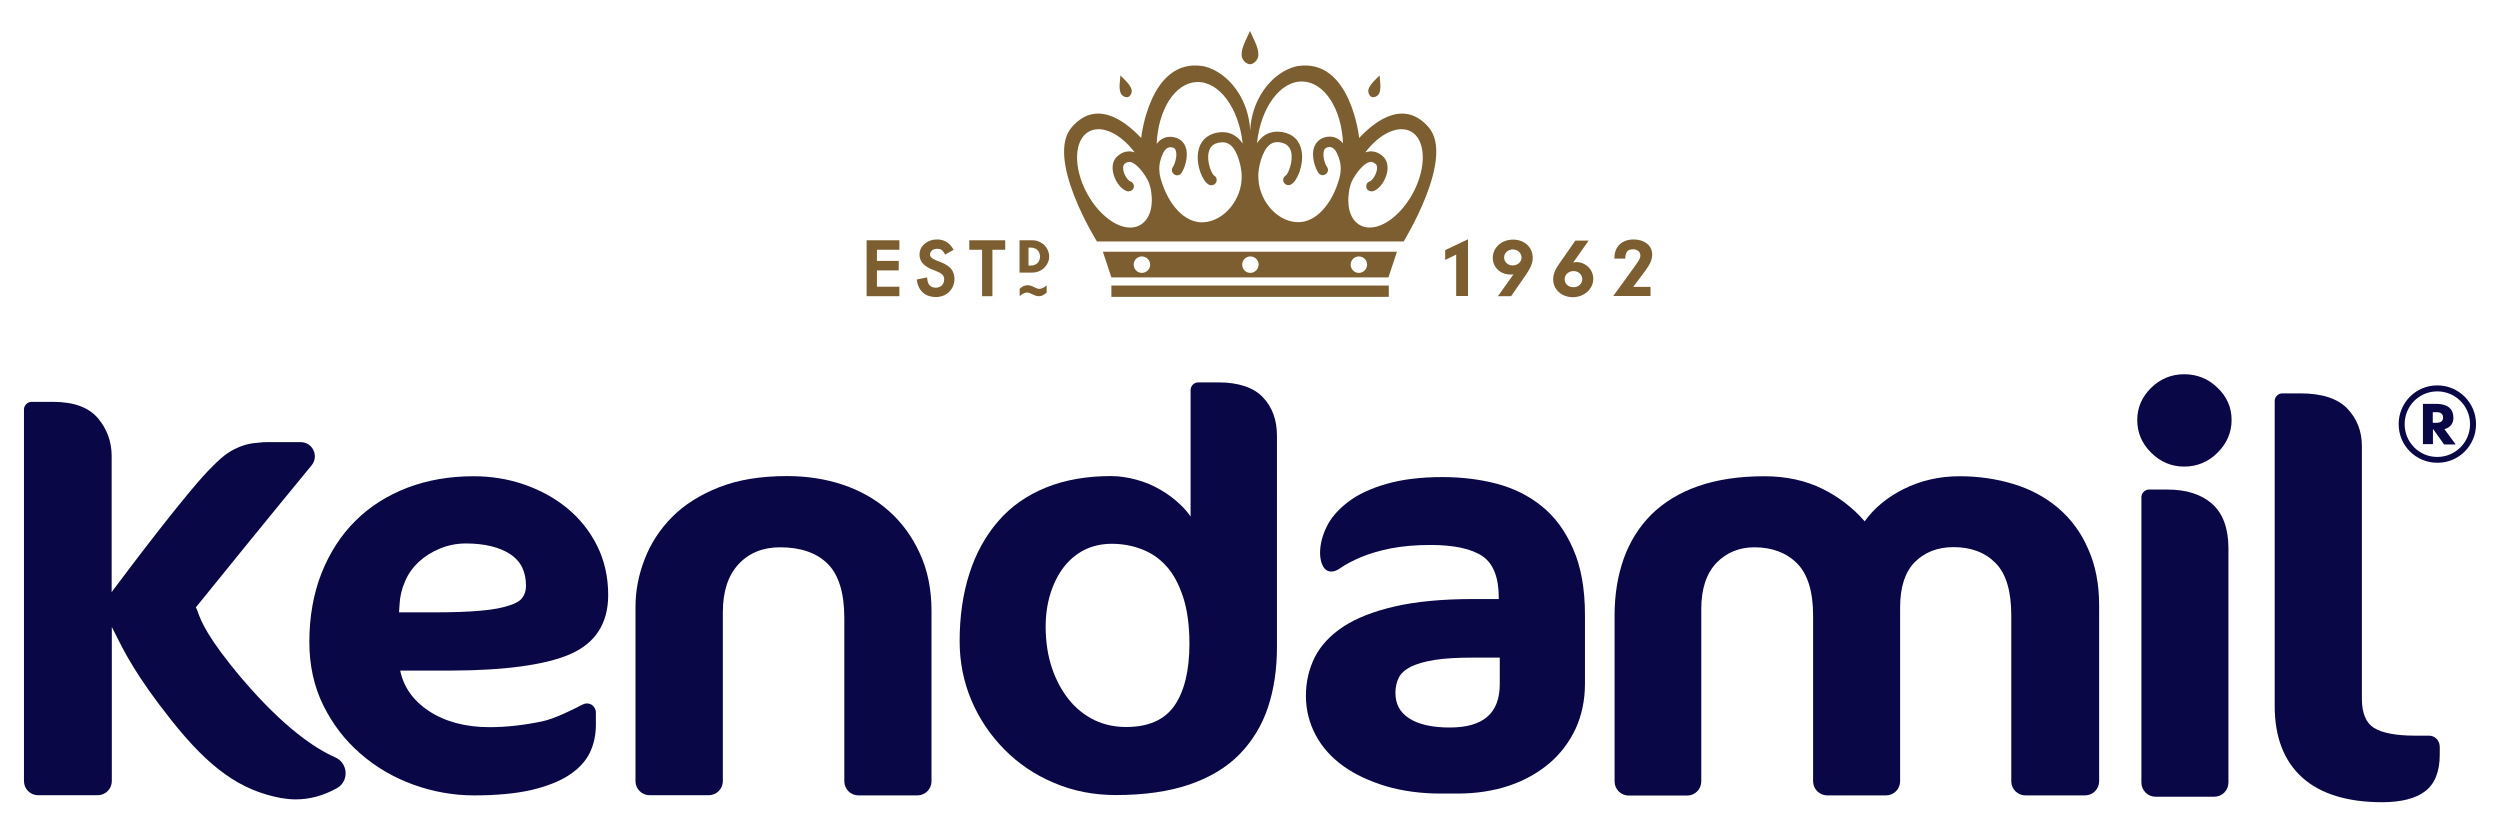 <?xml version="1.0" encoding="utf-8"?>
<!-- Generator: Adobe Illustrator 24.2.3, SVG Export Plug-In . SVG Version: 6.00 Build 0)  -->
<svg version="1.1" xmlns="http://www.w3.org/2000/svg" xmlns:xlink="http://www.w3.org/1999/xlink" x="0px" y="0px"
	 viewBox="0 0 1502.4 500.7" style="enable-background:new 0 0 1502.4 500.7;" xml:space="preserve">
<style type="text/css">
	.st0{fill:#0A0747;}
	.st1{fill:#7C5E30;}
</style>
<g id="ARTWORK__x26__TEXT">
</g>
<g id="Layer_1">
	<g>
		<path class="st0" d="M1459.8,442.1h-8.5c-11.4,0-19.7-1.6-24.7-4.7c-4.7-3-7.2-8.8-7.2-17.4V268.1c0-8.9-2.9-16.4-8.7-22.5
			c-5.8-6.1-15.3-9.2-28.2-9.2h-10.9c-2.6,0-4.6,2.1-4.6,4.7v183.2c0,18.7,5.6,33.1,16.6,43c10.9,9.8,27.1,14.8,48,14.8
			c11.3,0,20-2.2,25.7-6.5c5.9-4.4,8.9-11.9,8.9-22.1v-4.8C1466.1,445,1463.3,442.1,1459.8,442.1"/>
		<path class="st0" d="M1312.6,224.9c-7.6,0-14.2,2.7-19.8,8.1c-5.5,5.4-8.4,11.9-8.4,19.4c0,7.6,2.8,14.2,8.4,19.7
			c5.5,5.5,12.2,8.3,19.8,8.3c7.7,0,14.5-2.8,20-8.3c5.6-5.5,8.5-12.2,8.5-19.7c0-7.5-2.8-14-8.5-19.4
			C1327.1,227.6,1320.3,224.9,1312.6,224.9"/>
		<path class="st0" d="M1329.3,302.7c-6.5-5.7-15.5-8.5-26.9-8.5h-10.9c-2.5,0-4.6,2.1-4.6,4.6v171.5c0,2.3,0.9,4.4,2.5,6
			c1.6,1.6,3.7,2.5,6,2.5l35.3,0c4.7,0,8.5-3.8,8.5-8.5V329C1339.1,317.3,1335.8,308.4,1329.3,302.7"/>
		<path class="st0" d="M1237,305.4c-7.6-6.5-16.7-11.4-26.9-14.5c-10.2-3.1-21.1-4.7-32.4-4.7c-12.2,0-23.6,2.6-33.9,7.8
			c-9.7,4.9-17.5,11.3-23.2,19.3c-7-8.1-15.5-14.6-25.1-19.4c-10.2-5.1-22.1-7.7-35.2-7.7c-15.1,0-28.4,2-39.6,5.9
			c-11.3,3.9-20.7,9.7-28.2,17c-7.4,7.4-13,16.3-16.7,26.6c-3.6,10.2-5.5,21.6-5.5,33.9v100c0,4.7,3.8,8.5,8.5,8.5h35.1
			c4.7,0,8.5-3.8,8.5-8.5V365.9c0-12,3.1-21.3,9.1-27.6c6-6.2,13.7-9.4,22.8-9.4c10.5,0,19.2,3.2,25.6,9.6
			c6.4,6.4,9.7,16.9,9.7,31.3v99.7c0,4.7,3.8,8.5,8.5,8.5h35.3c4.7,0,8.5-3.8,8.5-8.5V364.9c0-12.1,3-21.2,8.8-27.1
			c5.9-5.9,13.7-9,23.3-9c10.5,0,19,3.2,25.3,9.6c6.3,6.4,9.4,16.9,9.4,31.4v99.7c0,4.7,3.8,8.5,8.5,8.5h35.8c4.7,0,8.5-3.8,8.5-8.5
			V363.8c0-12.8-2.2-24.2-6.6-33.9C1250.7,320.1,1244.6,311.9,1237,305.4"/>
		<path class="st0" d="M201.4,455.1c-11.4-5-30.2-17.1-55.5-46.7c-21.3-25-25.2-35.5-27-40.6c-0.4-1.1-0.7-2-1.2-2.8
			c7.5-9.4,52.1-64.2,69.6-85.4c2.1-2.6,2.5-6,1.1-9c-1.4-3-4.4-4.9-7.7-4.9H161c-3.1,0-3.5,0.1-4.3,0.2l-2,0.2
			c-3.4,0.2-6.6,0.9-9.6,2c-2.9,1.1-5.7,2.5-8.4,4.3c-2.6,1.8-5.7,4.5-8.9,7.8c-13.4,12.8-48.6,59.4-60.7,75.6V274
			c0-8.4-2.7-16-8.1-22.5c-5.5-6.6-14.5-10-27.1-10H19c-2.5,0-4.6,2.1-4.6,4.6v223.3c0,4.7,3.8,8.5,8.5,8.5h35.8
			c4.7,0,8.5-3.8,8.5-8.5v-92.6l2.4,4.7c4.9,9.8,12.2,24.7,33.2,51.1c23.2,29.3,41.7,42.4,66.1,47c3,0.5,5.9,0.8,8.8,0.8
			c8.4,0,16.6-2.2,24.7-6.7c3.5-1.9,5.5-5.6,5.3-9.6C207.4,460.1,205.1,456.7,201.4,455.1"/>
		<path class="st0" d="M288.8,367c-7.3,0.7-17,1-28.7,1h-20.3l0.3-4.4v0c0.2-4.9,1.3-9.7,3.3-14.2c1.9-4.5,4.7-8.4,8.2-11.7
			c3.6-3.3,7.8-6,12.7-8c4.8-2,10.1-3.1,15.7-3.1c11.1,0,20.1,2.2,26.6,6.4c6.4,4.2,9.5,10.5,9.5,19.1c0,2.7-0.7,5-2.1,7
			c-1.4,2-4.1,3.6-8.1,4.8C301.8,365.3,296.1,366.4,288.8,367 M342.5,393.2c15.3-6.6,23-18.6,23-35.6c0-11-2.3-21-6.8-29.9
			c-4.5-8.9-10.6-16.4-18.1-22.5c-7.5-6.1-16.2-10.8-25.8-14.1c-9.6-3.3-19.8-4.9-30.2-4.9c-14.4,0-27.7,2.3-39.8,6.9
			c-12,4.6-22.6,11.3-31.2,19.9c-8.7,8.6-15.5,19.2-20.4,31.5c-4.8,12.3-7.3,26.1-7.3,41.3c0,14,2.8,26.8,8.4,38.1
			c5.6,11.3,13,21,22.3,29c9.2,8.1,19.9,14.3,31.7,18.6c11.9,4.3,24.2,6.5,36.6,6.5c13.5,0,25-1.1,34.3-3.2c9.3-2.2,17-5.2,22.8-9
			c5.9-3.9,10-8.4,12.5-13.5c2.4-5.1,3.6-10.7,3.6-16.7v-7.4c0-1.9-1-3.7-2.6-4.7c-1.7-1-3.7-1-5.4-0.1c-5.9,3.1-17,8.6-24.2,10.1
			c-11,2.3-21.7,3.5-31.8,3.5c-14.3,0-26.7-3.3-36.5-9.8c-9.2-6.1-15-14.2-17.1-24.2h30.5C303.5,402.9,327.6,399.6,342.5,393.2"/>
		<path class="st0" d="M847.6,400.8c3.6-1.8,8.4-3.2,14.5-4.2c6.1-1,13.9-1.4,23.1-1.4h16.1V411c0,17.6-9.8,26.2-30.1,26.2
			c-10.7,0-18.9-1.9-24.5-5.6c-5.5-3.6-8.1-8.6-8.1-15.3c0-3.3,0.7-6.4,2-9C841.8,404.8,844.2,402.6,847.6,400.8 M926.4,304.1
			c-7.8-6.3-17-10.8-27.3-13.5c-10.1-2.6-21-3.9-32.2-3.9c-13,0-24.3,1.4-33.7,4.1c-9.4,2.7-17.1,6.3-23,10.8
			c-5.9,4.5-10.3,9.5-12.9,14.9c-2.7,5.4-4,10.8-4,15.9c0,0.8,0.1,8.3,4.3,10.5c2.2,1.1,4.8,0.7,7.9-1.5c3.4-2.4,7.7-4.6,12.7-6.7
			c5-2.1,11-3.8,17.9-5.2c6.9-1.3,14.8-2,23.5-2c14.2,0,24.8,2.3,31.4,6.8c6.4,4.4,9.7,12.7,9.7,24.9v0.8h-15.7
			c-18.2,0-33.9,1.5-46.6,4.4c-12.7,2.9-23.2,7-31,12.1c-7.9,5.2-13.7,11.4-17.3,18.5c-3.5,7.1-5.3,14.8-5.3,23.1
			c0,8.5,2,16.4,5.9,23.7c3.8,7.2,9.5,13.5,16.6,18.6c7.1,5.1,15.8,9.1,25.7,12.1c9.9,2.9,20.9,4.4,32.8,4.4H876
			c11.1,0,21.5-1.6,30.8-4.7c9.3-3.1,17.4-7.7,24.2-13.4c6.8-5.8,12.1-12.8,15.9-20.9c3.7-8.1,5.6-17.2,5.6-26.9v-41.5
			c0-15.7-2.4-29-7.1-39.6C940.7,319,934.3,310.4,926.4,304.1"/>
		<path class="st0" d="M534.1,307c-7.8-6.9-17.1-12.2-27.6-15.7c-10.4-3.5-21.7-5.2-33.6-5.2c-15.6,0-29.3,2.2-40.7,6.7
			c-11.4,4.5-21,10.5-28.3,17.9c-7.3,7.4-12.9,15.9-16.5,25.4c-3.7,9.4-5.5,19.1-5.5,28.8v104.5c0,4.7,3.8,8.5,8.5,8.5h35.5
			c4.7,0,8.5-3.8,8.5-8.5V367.9c0-12.5,3.2-22.2,9.5-28.9c6.2-6.7,14.6-10.1,24.9-10.1c12.3,0,21.9,3.3,28.6,9.9
			c6.6,6.6,10,17.5,10,32.5v98.2c0,4.7,3.8,8.5,8.5,8.5h35.4c4.7,0,8.5-3.8,8.5-8.5V367.2c0-12.9-2.3-24.5-7-34.6
			C548.2,322.5,541.9,313.9,534.1,307"/>
		<path class="st0" d="M714.8,387c0,16.1-3.1,28.6-9.1,37.2c-6,8.5-15.7,12.7-29,12.7c-6.9,0-13.3-1.4-19.1-4.2
			c-5.7-2.8-10.8-6.8-15.1-12.1c-4.3-5.3-7.8-11.7-10.3-19.1c-2.5-7.4-3.8-15.8-3.8-25c0-7.1,1-13.8,2.9-19.9c1.9-6,4.6-11.4,8-15.8
			c3.4-4.4,7.5-7.8,12.3-10.3c4.8-2.4,10.4-3.7,16.5-3.7c6.4,0,12.5,1.1,18.1,3.3c5.6,2.1,10.6,5.5,14.7,10.1
			c4.2,4.6,7.5,10.8,10,18.3C713.5,366.2,714.8,375.8,714.8,387 M732.1,229.8h-12c-2.6,0-4.6,2.1-4.6,4.7v75.9
			c-1.6-2.3-3.5-4.6-5.7-6.7c-3.7-3.6-7.8-6.7-12.3-9.3c-4.4-2.6-9.3-4.7-14.5-6.1c-5.2-1.4-10.3-2.2-15.3-2.2
			c-14.6,0-27.8,2.3-39.1,6.9c-11.4,4.6-21,11.3-28.6,20.1c-7.6,8.7-13.5,19.3-17.4,31.5c-3.9,12.1-5.9,25.8-5.9,40.7
			c0,12.6,2.4,24.5,7.1,35.6c4.7,11.1,11.4,21,19.8,29.5c8.4,8.5,18.4,15.3,29.9,20.1c11.4,4.9,23.9,7.3,37.1,7.3
			c17,0,31.8-2.1,44.1-6.3c12.3-4.2,22.5-10.3,30.2-18.2c7.7-7.9,13.5-17.4,17.1-28.2c3.6-10.8,5.4-23,5.4-36.2V261.9
			c0-9.5-2.8-17.3-8.5-23.2C753.3,232.8,744.2,229.8,732.1,229.8"/>
		<path class="st0" d="M1488,254.9c0-12.9-10.4-23.3-23.3-23.3c-12.9,0-23.2,10.4-23.2,23.3s10.4,23.2,23.2,23.2
			C1477.6,278.2,1488,267.8,1488,254.9 M1445.1,254.9c0-10.9,8.7-19.7,19.6-19.7c10.9,0,19.7,8.8,19.7,19.7s-8.8,19.7-19.7,19.7
			C1453.8,274.6,1445.1,265.8,1445.1,254.9 M1475.7,267l-6.7-9.1c3.3-0.8,5.4-3.3,5.4-6.7c0-5.5-3.4-8.4-10-8.5h-8.3v24.2h6v-9.2
			l6.7,9.4H1475.7z M1462.1,247.7h2.4c2.3,0,3.7,1.2,3.7,3.2c0,2.1-1.4,3.2-4.2,3.2h-2V247.7z"/>
	</g>
	<polygon class="st1" points="868.5,156.2 868.5,150.3 882.2,143.8 882.2,177.9 875.1,177.9 875.1,153 	"/>
	<g>
		<path class="st1" d="M907.8,165c-6.1,0-10.7-4.3-10.7-10c0-6.2,5.3-11,12.2-11c6.8,0,11.8,4.6,11.8,10.9c0,3.1-1.2,6-3.9,10
			l-9.1,13.1h-7.9l9.3-13.1C908.6,164.9,908.3,165,907.8,165 M903.9,154.7c0,2.7,2.2,4.8,5.1,4.8c3,0,5.4-2,5.4-4.7
			c0-2.7-2.3-4.9-5.3-4.9C906.3,149.9,903.9,152.1,903.9,154.7"/>
		<path class="st1" d="M945.4,157.8c0.9-0.2,1.3-0.3,1.9-0.3c5.6,0,10.2,4.5,10.2,10c0,6.2-5.5,11.1-12.3,11.1
			c-6.7,0-11.8-4.6-11.8-10.7c0-3.1,1.1-5.9,4.1-10.1l9.2-13.2h8L945.4,157.8z M945.7,162.9c-3,0-5.4,2.1-5.4,4.9
			c0,2.8,2.2,4.8,5.3,4.8s5.3-2.2,5.3-5C950.8,165,948.5,162.9,945.7,162.9"/>
		<path class="st1" d="M991.9,172.3v5.6h-22.4l12.9-17.8c2.8-3.9,3.4-5,3.4-6.6c0-2.1-1.8-3.7-4.4-3.7c-3.2,0-4.6,1.6-4.7,5.6h-6.5
			V155c0-6.8,4.5-11.1,11.6-11.1c6.5,0,11.1,3.7,11.1,9c0,3.1-1.2,5.9-4.5,10.3l-6.9,9.2H991.9z"/>
	</g>
	<polygon class="st1" points="520.8,178 540.5,178 540.5,172.3 527,172.3 527,162.5 540.1,162.5 540.1,156.8 527,156.8 527,150.1 
		540.5,150.1 540.5,144.4 520.8,144.4 	"/>
	<g>
		<path class="st1" d="M565.5,157.6l-3.3-1.3c-2.2-0.9-3.3-2-3.3-3.3c0-1,0.4-1.8,1.2-2.5c0.8-0.7,1.9-1,3.1-1c1,0,1.9,0.2,2.5,0.6
			c0.6,0.4,1.3,1.1,2,2.4l0.3,0.5l5.1-2.9l-0.3-0.5c-2.3-3.8-5.5-5.7-9.6-5.7c-3,0-5.5,0.9-7.5,2.6c-2.1,1.7-3.1,3.9-3.1,6.5
			c0,3.9,2.4,6.8,7.2,8.8l3.2,1.3c0.8,0.3,1.5,0.7,2.1,1c0.6,0.4,1,0.8,1.4,1.1c0.3,0.4,0.6,0.8,0.7,1.3c0.2,0.5,0.2,1,0.2,1.5
			c0,1.5-0.5,2.6-1.4,3.5c-1,0.9-2.1,1.4-3.6,1.4c-1.8,0-3.1-0.6-4.1-1.9c-0.5-0.7-0.9-1.9-1.1-3.7l-0.1-0.6l-6.2,1.3l0.1,0.5
			c0.5,3.2,1.7,5.6,3.7,7.4c2,1.7,4.6,2.6,7.6,2.6c3.2,0,5.9-1,8.1-3.1c2.1-2.1,3.2-4.7,3.2-7.8c0-2.4-0.7-4.4-2-6
			C570.4,160.1,568.3,158.7,565.5,157.6"/>
	</g>
	<polygon class="st1" points="582.5,144.4 582.5,150.1 590.2,150.1 590.2,178 596.4,178 596.4,150.1 604.1,150.1 604.1,144.4 	"/>
	<g>
		<path class="st1" d="M612.8,144.4h7.8c1.4,0,2.7,0.3,3.8,0.8c1.2,0.5,2.3,1.2,3.2,2.1c0.9,0.9,1.6,1.9,2.1,3.1
			c0.5,1.2,0.8,2.4,0.8,3.7c0,1.3-0.2,2.5-0.8,3.7c-0.5,1.2-1.2,2.2-2.1,3.1c-0.9,0.9-2,1.6-3.2,2.1c-1.2,0.5-2.5,0.8-3.9,0.8h-7.8
			V144.4z M618.1,159.6h1.2c0.9,0,1.7-0.1,2.4-0.4c0.7-0.3,1.3-0.7,1.8-1.1c0.5-0.5,0.9-1.1,1.1-1.7c0.3-0.7,0.4-1.4,0.4-2.2
			c0-0.8-0.1-1.5-0.4-2.2c-0.3-0.7-0.7-1.2-1.1-1.7c-0.5-0.5-1.1-0.9-1.8-1.1c-0.7-0.3-1.5-0.4-2.4-0.4h-1.2V159.6z"/>
		<path class="st1" d="M629,171.5v4.4c-1.1,0.8-2,1.4-2.6,1.7c-0.7,0.3-1.4,0.4-2.1,0.4c-0.5,0-1.1-0.1-1.6-0.2
			c-0.6-0.2-1.4-0.5-2.6-1.1c-1.2-0.6-2.1-0.9-2.8-0.9c-1.4,0-2.9,0.7-4.5,2.2v-4.5c0.9-0.8,1.7-1.3,2.4-1.6
			c0.8-0.3,1.6-0.5,2.5-0.5c0.5,0,0.9,0.1,1.4,0.2c0.5,0.1,1.3,0.4,2.2,0.9c1,0.5,1.7,0.8,2.1,0.9c0.4,0.1,0.8,0.2,1.2,0.2
			C625.9,173.6,627.4,172.9,629,171.5"/>
		<path class="st1" d="M756.2,33.4c-0.1,2.5-2.7,5.2-5,5.2h0c-2.3,0-4.9-2.7-5-5.2c-0.2-3.9,1.6-7.5,3.3-11.1l1.7-3.7l1.7,3.7
			C754.6,25.9,756.4,29.5,756.2,33.4"/>
		<path class="st1" d="M680,53.7c0.5,1.7-0.5,4-2,4.6h0c-1.5,0.5-3.8-0.6-4.5-2.3c-1-2.5-0.7-5.2-0.4-7.9l0.2-2.8l2,2
			C677.2,49.2,679.2,51.2,680,53.7"/>
		<path class="st1" d="M822.4,53.7c-0.5,1.7,0.5,4,2,4.6c1.5,0.5,3.8-0.6,4.5-2.3c1-2.5,0.7-5.2,0.4-7.9l-0.2-2.8l-2,2
			C825.2,49.2,823.2,51.2,822.4,53.7"/>
		<path class="st1" d="M816.6,164c-2.7,0-4.9-2.2-4.9-5c0-2.7,2.2-4.9,4.9-4.9c2.7,0,5,2.2,5,4.9C821.5,161.8,819.3,164,816.6,164
			 M751.4,164c-2.7,0-4.9-2.2-4.9-5c0-2.7,2.2-4.9,4.9-4.9c2.7,0,5,2.2,5,4.9C756.3,161.8,754.1,164,751.4,164 M686.2,164
			c-2.7,0-4.9-2.2-4.9-5c0-2.7,2.2-4.9,4.9-4.9c2.7,0,5,2.2,5,4.9C691.2,161.8,688.9,164,686.2,164 M662.8,151.3l5.1,15.4h166.5
			l5.1-15.4H662.8z"/>
	</g>
	<rect x="667.9" y="171.6" class="st1" width="166.7" height="6.8"/>
	<g>
		<path class="st1" d="M849.1,116.1c-8.4,15.5-22.5,24.2-31.6,19.3c-6.2-3.3-8.4-11.5-6.6-21.6c0.3-1.6,0.8-3.1,1.4-4.6
			c1.9-4.1,6.8-11,10.8-11.8c0.8-0.2,2-0.2,3.6,1.1c1.1,0.9,0.9,2.8,0.7,3.9c-0.7,3.3-2.9,6.1-4.2,6.6c-1.7,0.5-2.5,2.3-2,3.9
			c0.4,1.3,1.6,2.1,3,2.1c0.4,0,0.7-0.1,1-0.1c4.3-1.4,7.5-6.9,8.4-11.3c0.8-4.2-0.2-7.7-2.8-9.9c-2.7-2.3-5.8-3.2-9-2.5l-1.3,0.4
			c8.4-11.2,19.7-16.7,27.4-12.6C856.9,83.9,857.5,100.5,849.1,116.1 M805,84.1c-2.4-1.8-5.3-2.4-8.4-1.7c-3.3,0.8-5.6,2.8-6.8,5.9
			c-2,5.5,0.6,13,2.6,15.7c1,1.4,3,1.7,4.4,0.6c1.4-1,1.7-3,0.6-4.4c-1.1-1.4-2.8-6.6-1.7-9.8c0.4-1.1,1.1-1.7,2.3-1.9
			c1.3-0.3,2.3-0.1,3.2,0.6c1.8,1.3,3,4.3,3.9,7.4c0.9,3.5,0.8,7.2-0.2,10.7c-4.5,15.9-14.5,27-25.7,26.3
			c-12.5-0.7-23.3-13.9-23-28.1c-0.1-4.1,2.1-14.5,6.6-18.2c1.8-1.6,4.1-2.1,6.8-1.6c3.5,0.7,5.5,2.5,6.3,5.7
			c1.4,5.8-1.8,13.1-3.1,14.1c-1.5,0.8-2.1,2.7-1.3,4.2c0.8,1.5,2.8,2.1,4.3,1.3c3.9-2.1,7.7-11.7,6.5-19.7
			c-1-6.5-5.1-10.7-11.6-11.8c-4.6-0.8-8.7,0.1-12,2.9c-1.2,1.1-2.3,2.3-3.3,3.7c2.2-21.4,14.2-37.7,27.7-37
			c13.1,0.6,23.2,16.8,24,37.2C806.6,85.5,805.9,84.7,805,84.1 M726.5,111c1.5,0.8,3.4,0.2,4.3-1.3c0.8-1.5,0.3-3.4-1.2-4.2
			c-1.4-1-4.6-8.3-3.2-14.1c0.8-3.3,2.8-5.1,6.3-5.7c2.8-0.5,5,0,6.9,1.6c4.5,3.7,6.6,14.1,6.6,18.2c0.4,14.2-10.5,27.4-23,28.1
			c-11.1,0.6-21.2-10.4-25.7-26.3c-1-3.5-1.1-7.2-0.2-10.7c0.8-3.1,2.1-6.1,3.9-7.4c0.9-0.7,1.9-0.9,3.2-0.6
			c1.2,0.2,1.9,0.8,2.2,1.9c1.1,3.1-0.7,8.4-1.7,9.8c-1,1.4-0.8,3.3,0.6,4.4c1.4,1.1,3.4,0.8,4.4-0.6c2-2.7,4.6-10.2,2.6-15.7
			c-1.1-3.1-3.4-5.1-6.8-5.9c-3.1-0.7-6-0.1-8.4,1.7c-0.8,0.6-1.6,1.4-2.2,2.3c0.9-20.5,10.9-36.6,24-37.2
			c13.5-0.6,25.4,15.6,27.7,37c-1-1.4-2-2.7-3.3-3.7c-3.3-2.8-7.3-3.7-12-2.9c-6.5,1.2-10.5,5.4-11.5,11.8
			C718.8,99.3,722.6,109,726.5,111 M684.9,135.4c-9.1,4.9-23.3-3.7-31.7-19.3c-8.4-15.6-7.8-32.2,1.3-37.1c7.7-4.1,19,1.4,27.4,12.6
			l-1.2-0.4c-3.2-0.7-6.3,0.2-9,2.5c-2.6,2.2-3.6,5.7-2.8,9.9c0.9,4.4,4.1,9.9,8.4,11.3c0.3,0.1,0.7,0.1,1,0.1c1.3,0,2.5-0.8,3-2.1
			c0.5-1.6-0.4-3.4-2-3.9c-1.2-0.4-3.5-3.2-4.2-6.6c-0.2-1.1-0.4-2.9,0.7-3.9c1.6-1.4,2.8-1.3,3.6-1.1c4,0.8,8.9,7.7,10.8,11.8
			c0.6,1.5,1.1,3,1.4,4.6C693.4,123.9,691.1,132,684.9,135.4 M858.4,76.3c-16.4-18.6-35.3,0-41.6,6.6c0,0-5-48.1-36.9-43.2
			c0,0-11.2,1.4-20.3,14.2l-0.2,0.3c-5,7.2-7.7,15.6-8.1,24.3c-0.4-8.7-3.1-17.1-8.1-24.3l-0.2-0.3c-9.1-12.8-20.3-14.2-20.3-14.2
			c-31.9-4.9-36.9,43.2-36.9,43.2c-6.4-6.6-25.3-25.2-41.6-6.6c-16.4,18.6,15,68.8,15,68.8h184.4C843.4,145.1,874.8,94.8,858.4,76.3
			"/>
	</g>
</g>
</svg>
